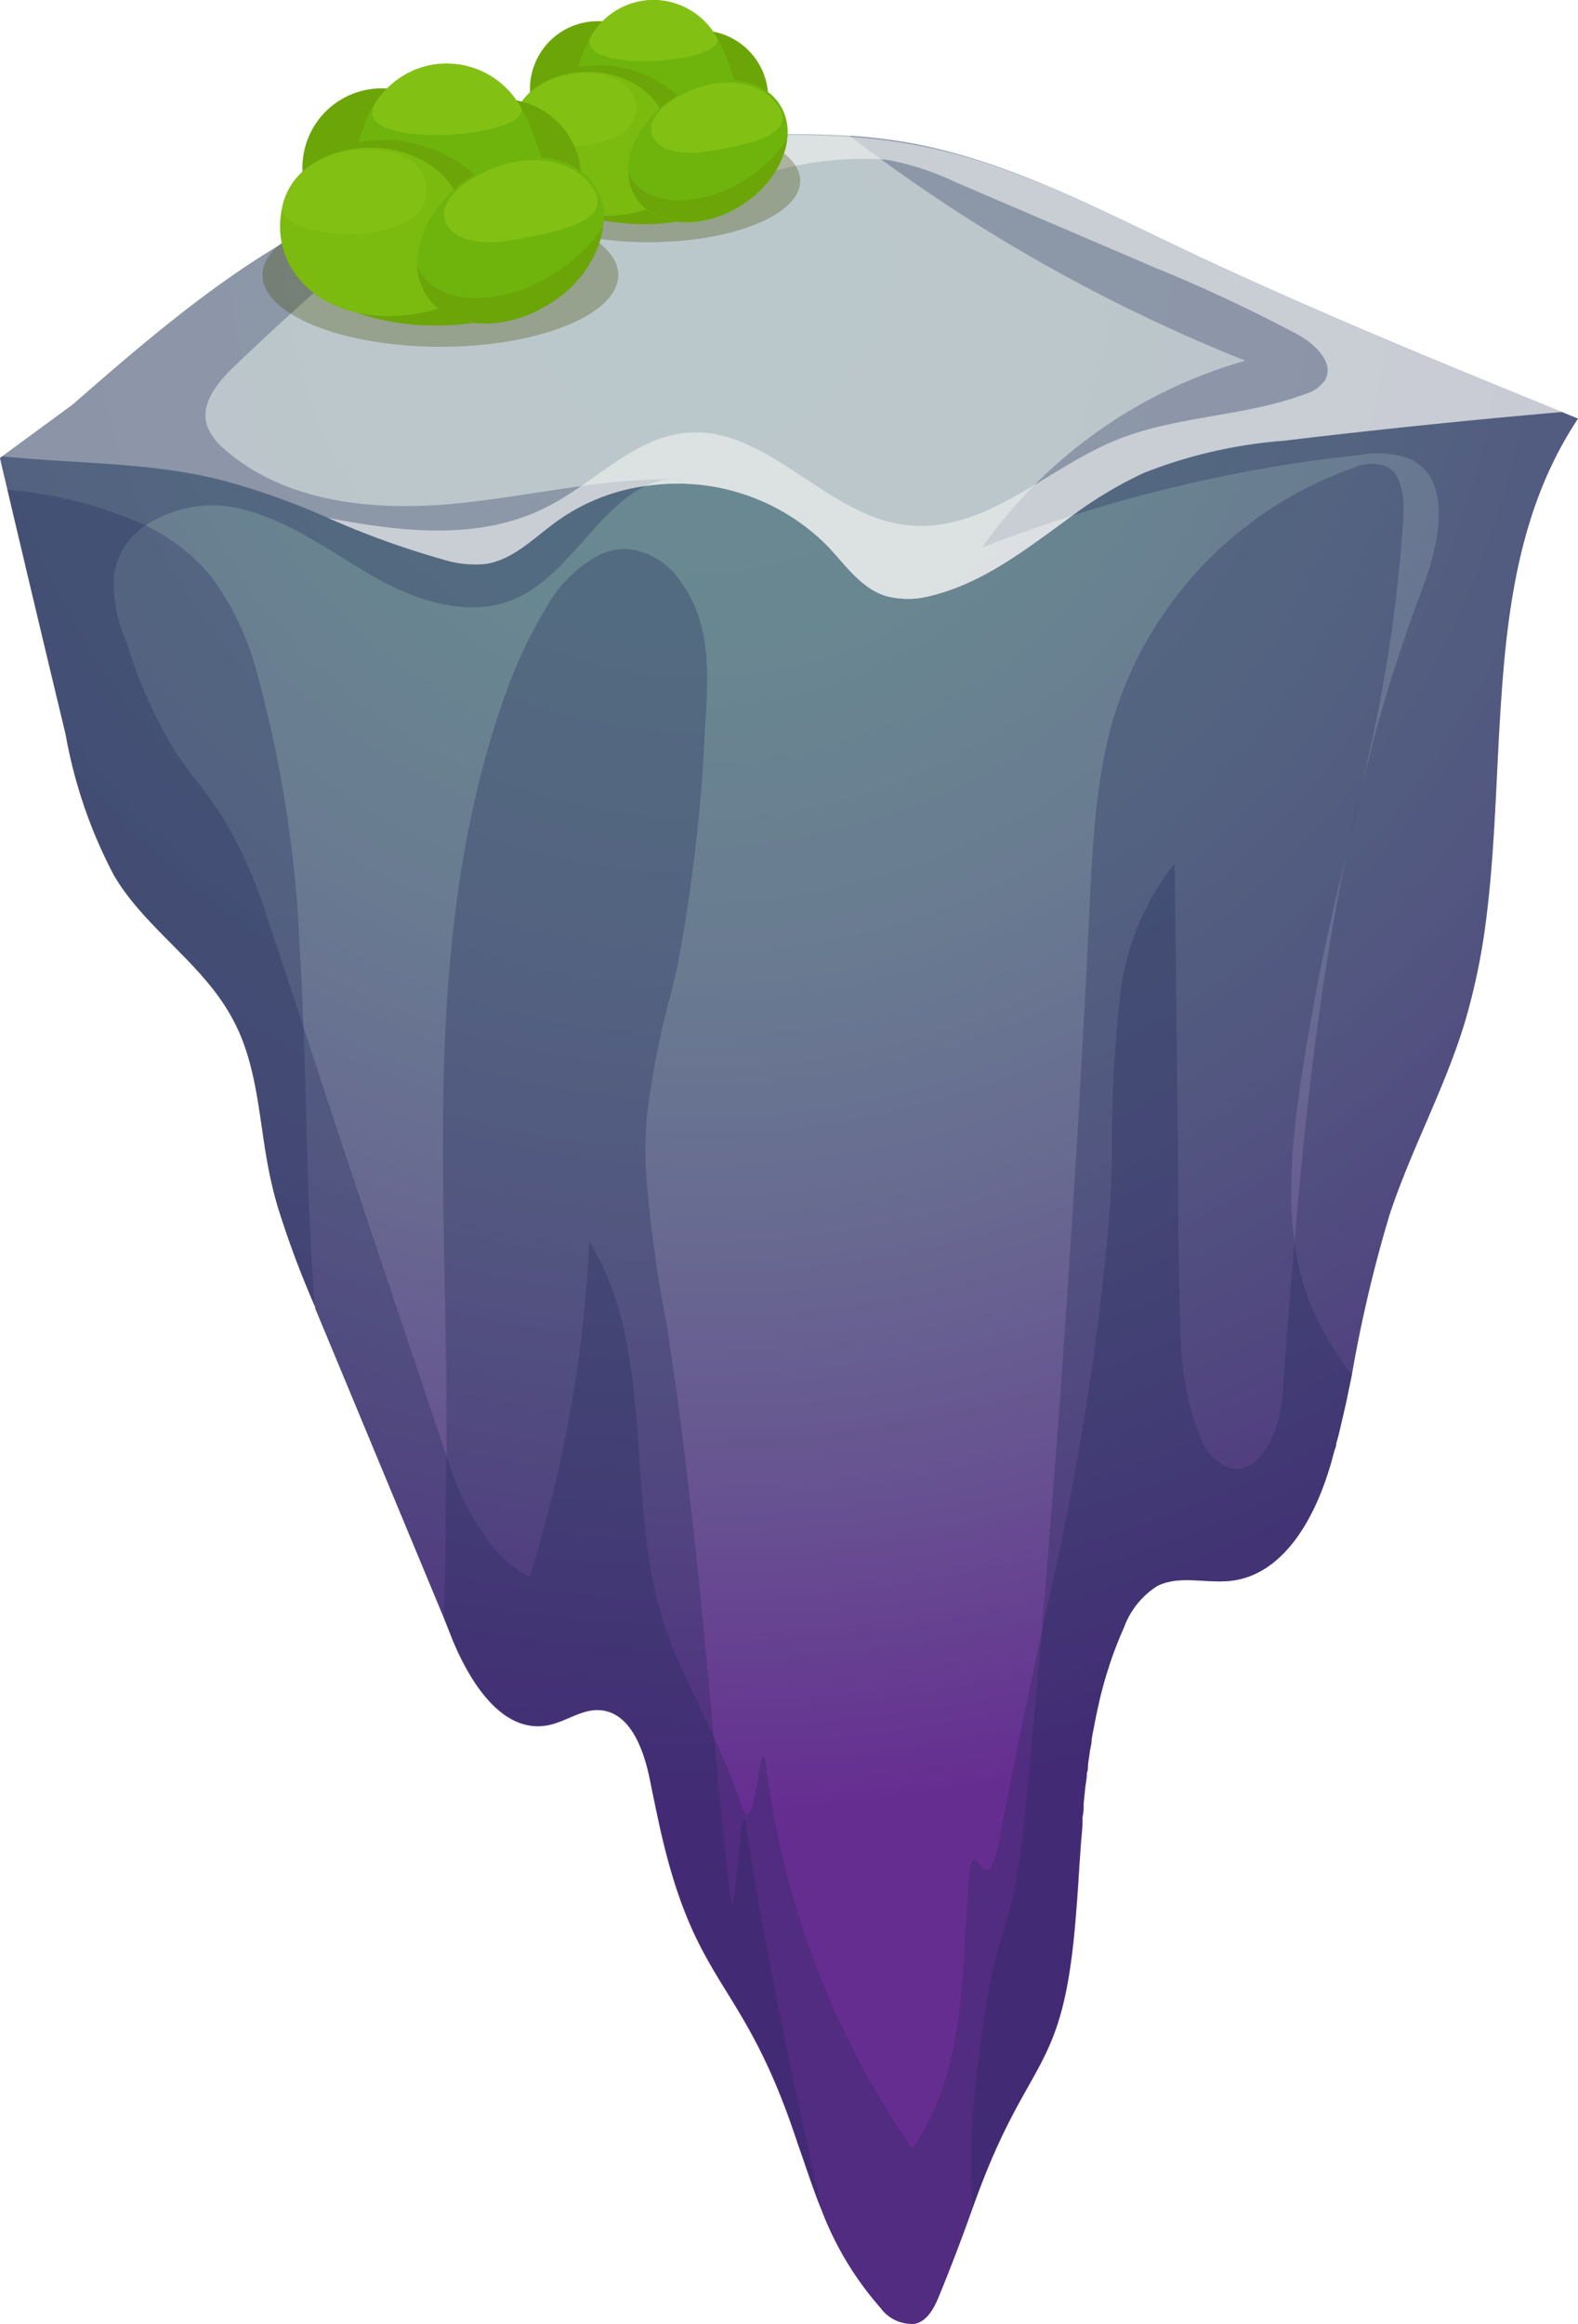 <svg xmlns="http://www.w3.org/2000/svg" xmlns:xlink="http://www.w3.org/1999/xlink" viewBox="0 0 97.57 143.64"><defs><style>.cls-1{isolation:isolate;}.cls-2{fill:url(#radial-gradient);}.cls-3{opacity:0.6;mix-blend-mode:screen;}.cls-4{fill:#f1f2f2;}.cls-5,.cls-7{opacity:0.3;}.cls-5{mix-blend-mode:multiply;}.cls-6{fill:#1e2857;}.cls-7{fill:#404700;}.cls-8{fill:#6ba507;}.cls-9{fill:#6eb40d;}.cls-10{fill:#7bba0f;}.cls-11{fill:#82c114;}</style><radialGradient id="radial-gradient" cx="43.31" cy="16.32" r="95.62" gradientUnits="userSpaceOnUse"><stop offset="0" stop-color="#698a91"/><stop offset="0.24" stop-color="#698791"/><stop offset="0.44" stop-color="#697c91"/><stop offset="0.62" stop-color="#686b91"/><stop offset="0.8" stop-color="#675291"/><stop offset="0.97" stop-color="#663391"/><stop offset="1" stop-color="#662d91"/></radialGradient></defs><title>Asset 12</title><g class="cls-1"><g id="Layer_2" data-name="Layer 2"><g id="Layer_1-2" data-name="Layer 1"><path class="cls-2" d="M97.57,25.87C94.16,31,93.25,36.92,92.83,43.1c-.33,4.7-.37,9.53-1,14.18a39.75,39.75,0,0,1-1.29,6c-1.24,4.05-3.32,7.82-4.64,11.85A84.58,84.58,0,0,0,83.58,85c-.09.45-.19.9-.28,1.35s-.25,1.12-.38,1.68l-.15.64-.15.55c0,.17-.08.33-.13.49l-.18.67c-.06.18-.11.37-.17.55-.94,3-2.81,6.37-6,6.76-1.53.19-3.19-.37-4.58.32a5.08,5.08,0,0,0-2.06,2.55,24.79,24.79,0,0,0-.91,2.35l-.11.35q-.2.63-.36,1.26c-.05.19-.1.38-.14.57s-.15.66-.22,1l-.15.78q-.08.34-.12.69h0c0,.24-.08.47-.11.71s-.07.47-.1.71,0,.39-.08.58c0,.34-.08.69-.11,1l-.09.89c0,.28,0,.56-.07.84,0,.07,0,.15,0,.23,0,.48-.07,1-.1,1.44s-.07,1-.1,1.43c-.06,1-.12,1.91-.2,2.86-.79,10.3-2.94,8.46-6.39,18.2-.64,1.81-1.33,3.62-2.06,5.4-.3.75-.72,1.57-1.49,1.76a2.41,2.41,0,0,1-2.16-1,19.76,19.76,0,0,1-3.62-6h0c-.56-1.36-1-2.77-1.5-4.17-3.47-10.57-6.37-9.31-8.66-20.2-.16-.76-.32-1.51-.47-2.27-.38-1.87-1.22-4.19-3.13-4.28-1.11-.06-2.07.72-3.16.93-2.81.55-4.8-2.61-5.9-5.25L27.45,100l-2.4-5.77q-2.78-6.69-5.56-13.37l0-.08a59.77,59.77,0,0,1-2.3-6.14c-.19-.64-.35-1.28-.49-1.93C16,69.42,16,65.94,14.4,63c-1.66-3.15-4.82-5.22-6.86-8.13q-.25-.37-.48-.75a29.7,29.7,0,0,1-3-8.73Q2.24,37.82.46,30.27C.31,29.61.15,29,0,28.3l.14-.1L4.5,25c4.94-4.31,10-8.66,15.86-11.53.29-.14.57-.28.87-.41l1.12-.49h0l.56-.23.36-.14c.46-.17.92-.35,1.38-.5l.44-.16.18-.05.88-.29.44-.13.86-.25.87-.24a81.56,81.56,0,0,1,16.5-2.19,68,68,0,0,1,7.69,0,33.52,33.52,0,0,1,4.1.51C62.24,10,67.4,12.65,72.57,15.12c7.86,3.75,15.93,7.06,24,10.34Z"/><g class="cls-3"><path class="cls-4" d="M96.58,25.46q-8.62.75-17.23,1.78a29.62,29.62,0,0,0-8.66,2,25.85,25.85,0,0,0-4.5,2.71c-2.76,2-5.41,4.1-8.67,4.88a5.28,5.28,0,0,1-2.76,0c-1.51-.47-2.48-1.9-3.57-3.06a13.05,13.05,0,0,0-11-3.77,12.23,12.23,0,0,0-5.75,2.21c-1.4,1-2.69,2.38-4.4,2.64a6.54,6.54,0,0,1-2.63-.27A52.74,52.74,0,0,1,20.27,32a44.86,44.86,0,0,0-6.35-2.27C9.48,28.55,4.7,28.67.14,28.2L4.5,25c4.94-4.31,10-8.66,15.86-11.53.65-.32,1.32-.62,2-.9a44.64,44.64,0,0,1,6-2,81.56,81.56,0,0,1,16.5-2.19,68,68,0,0,1,7.69,0,33.52,33.52,0,0,1,4.1.51C62.24,10,67.4,12.65,72.57,15.12,80.43,18.87,88.5,22.18,96.58,25.46Z"/></g><g class="cls-5"><path class="cls-6" d="M50.82,136.55c-.56-1.36-1-2.77-1.5-4.17-3.47-10.57-6.37-9.31-8.66-20.2-.16-.76-.32-1.51-.47-2.27-.38-1.87-1.22-4.19-3.13-4.28-1.11-.06-2.07.72-3.16.93-2.81.55-4.8-2.61-5.9-5.25L27.45,100c0-1.19.07-2.38.1-3.57l0-1.67q0-2.26.06-4.53V87.62c0-3.35-.09-6.72-.15-10.09-.07-4-.11-8,0-12,.26-7.55,1.14-15,3.61-22.11a29.52,29.52,0,0,1,2.78-6,8,8,0,0,1,3.28-3.16,3.57,3.57,0,0,1,1.94-.3,4.58,4.58,0,0,1,3.11,2.13C44,38.6,43.8,41.91,43.59,45a102.09,102.09,0,0,1-1.71,14.72l-.33,1.44A53.84,53.84,0,0,0,40,68.94a25,25,0,0,0-.07,3.24,75.24,75.24,0,0,0,1.25,9.42c1,6.39,1.73,12.83,2.35,19.28q.31,3.3.62,6.62c.31,3.22.63,6.45,1,9.67.3,2.6.63-6.83,1-4.24C47.35,120.87,49.05,128.72,50.82,136.55Z"/></g><g class="cls-5"><path class="cls-6" d="M19.49,80.84l0-.08a59.77,59.77,0,0,1-2.3-6.14c-.19-.64-.35-1.28-.49-1.93C16,69.42,16,65.94,14.4,63c-1.66-3.15-4.82-5.22-6.86-8.13q-.25-.37-.48-.75a29.7,29.7,0,0,1-3-8.73Q2.24,37.82.46,30.27A26.09,26.09,0,0,1,9,32.47a12,12,0,0,1,4.07,3.18A17.61,17.61,0,0,1,16,42,75.81,75.81,0,0,1,18.52,58.4c.11,1.67.18,3.35.24,5,.15,4,.21,8.07.39,12.1C19.23,77.31,19.34,79.08,19.49,80.84Z"/></g><g class="cls-5"><path class="cls-6" d="M86.78,31.84a91.5,91.5,0,0,1-2.17,14.9c-.17.8-.35,1.59-.53,2.39h0q-.57,2.55-1.17,5.09a139.47,139.47,0,0,0-2.75,14.57c-.16,1.36-.28,2.74-.31,4.12A22.8,22.8,0,0,0,80,76.42a15.72,15.72,0,0,0,1.33,4.89A24,24,0,0,0,83.58,85c-.09.45-.19.9-.28,1.35s-.25,1.12-.38,1.68l-.15.64-.15.55c0,.17-.08.33-.13.49l-.18.67h0c0,.18-.1.37-.16.55-.94,3-2.81,6.37-6,6.76-1.53.19-3.19-.37-4.58.32a5.08,5.08,0,0,0-2.06,2.55,24.79,24.79,0,0,0-.91,2.35c0,.12-.08.24-.11.35q-.2.63-.36,1.26c-.05.19-.1.38-.14.57s-.15.66-.22,1-.1.52-.15.78-.09.46-.12.69h0c0,.24-.08.47-.11.71s-.07.47-.1.71,0,.39-.08.58c0,.34-.08.69-.11,1l-.09.89c0,.28,0,.56-.07.84,0,.07,0,.15,0,.23,0,.48-.07,1-.1,1.44s-.07,1-.1,1.43c-.06,1-.12,1.91-.2,2.86-.79,10.3-2.94,8.46-6.39,18.2a43.26,43.26,0,0,1,.4-9.43c1.07-9.15,2-6.31,2.89-15.49q.53-5.52,1-11c0-.47.08-.93.11-1.4l.06-.7Q65.47,88,66.15,77.59q.45-6.82.82-13.65c.14-2.63.28-5.25.4-7.88.2-4,.38-8.1,1.57-12A23.87,23.87,0,0,1,83.44,29l.2-.07a2.76,2.76,0,0,1,1.93-.16C86.67,29.17,86.83,30.65,86.78,31.84Z"/></g><g class="cls-5"><path class="cls-6" d="M42.25,29.63h-.6A4,4,0,0,1,42.25,29.63Z"/></g><g class="cls-5"><path class="cls-6" d="M97.57,25.87C94.16,31,93.25,36.92,92.83,43.1c-.33,4.7-.37,9.53-1,14.18a39.75,39.75,0,0,1-1.29,6c-1.24,4.05-3.32,7.82-4.64,11.85A84.58,84.58,0,0,0,83.58,85c-.09.45-.19.9-.28,1.35s-.25,1.12-.38,1.68l-.15.64-.15.55c0,.17-.08.33-.13.49l-.18.67c-.06.18-.11.37-.17.55-.94,3-2.81,6.37-6,6.76-1.53.19-3.19-.37-4.58.32a5.08,5.08,0,0,0-2.06,2.55,24.79,24.79,0,0,0-.91,2.35l-.11.35q-.2.63-.36,1.26c-.05.19-.1.38-.14.57s-.15.66-.22,1l-.15.78q-.08.34-.12.69h0c0,.24-.08.47-.11.71s-.07.47-.1.71,0,.39-.08.58c0,.34-.08.69-.11,1l-.09.89c0,.28,0,.56-.07.84,0,.07,0,.15,0,.23,0,.48-.07,1-.1,1.44s-.07,1-.1,1.43c-.06,1-.12,1.91-.2,2.86-.79,10.3-2.94,8.46-6.39,18.2-.64,1.81-1.33,3.62-2.06,5.4-.3.75-.72,1.57-1.49,1.76a2.41,2.41,0,0,1-2.16-1,19.76,19.76,0,0,1-3.62-6h0c-.56-1.36-1-2.77-1.5-4.17-3.47-10.57-6.37-9.31-8.66-20.2-.16-.76-.32-1.51-.47-2.27-.38-1.87-1.22-4.19-3.13-4.28-1.11-.06-2.07.72-3.16.93-2.81.55-4.8-2.61-5.9-5.25L27.45,100l-2.4-5.77q-2.78-6.69-5.56-13.37l0-.08a59.77,59.77,0,0,1-2.3-6.14c-.19-.64-.35-1.28-.49-1.93C16,69.42,16,65.94,14.4,63c-1.66-3.15-4.82-5.22-6.86-8.13q-.25-.37-.48-.75a29.7,29.7,0,0,1-3-8.73Q2.24,37.82.46,30.27C.31,29.61.15,29,0,28.3l.14-.1L4.5,25c4.94-4.31,10-8.66,15.86-11.53.29-.14.57-.28.87-.41l1.12-.49h0l.56-.23.36-.14c.46-.17.92-.35,1.38-.5l.44-.16.18-.05.88-.29.44-.13.86-.25.87-.24-1,.79h0q-6.62,5.34-12.78,11.22c-1.05,1-2.18,2.33-1.74,3.7a3.41,3.41,0,0,0,1,1.4c3.64,3.26,8.95,3.88,13.82,3.48,2.69-.23,5.37-.72,8.05-1.09a43.18,43.18,0,0,1,5.89-.48,4.34,4.34,0,0,0-1.48.36c-3,1.27-4.9,5.55-8.14,7-2.89,1.32-6.29.16-9-1.42S17.64,32,14.52,31.36A7.54,7.54,0,0,0,9,32.47a4.47,4.47,0,0,0-1.94,3,8.49,8.49,0,0,0,.71,4.07,31.42,31.42,0,0,0,2.91,6.66c.92,1.45,2.07,2.74,3,4.18a27.75,27.75,0,0,1,2.83,6.31c.17.48.33,1,.49,1.44l1.77,5.35Q21,70.31,23.31,77.18q2,6,4,11.89c.12.38.24.76.38,1.14a16.54,16.54,0,0,0,2.91,5.55,7.58,7.58,0,0,0,2.14,1.7l.18-.58a81.58,81.58,0,0,0,3.52-20.16c4.18,6.84,2.16,15.77,4.55,23.42l.21.65c.81,2.31,2,4.48,3,6.71a31,31,0,0,1,1.57,3.89c1,3.22,1.2-5.4,1.63-2.06,0,.25.06.5.1.75a53.25,53.25,0,0,0,8.9,22.7c3.16-4.45,3.11-10.32,3.43-15.77.31-5.21,1.06,1.65,2-3.49.8-4.36,1.74-8.7,2.66-13,.11-.53.22-1.06.34-1.59a174.12,174.12,0,0,0,3.71-23.14c.11-1.45.18-2.91.22-4.37a80.91,80.91,0,0,1,.48-9.72,16.06,16.06,0,0,1,3.39-8.34l.06,5q.09,7.61.17,15.2c0,2.12,0,4.25.08,6.38,0,3,.09,6.1,1.28,8.86a3.14,3.14,0,0,0,1.67,1.87c2,.67,3.24-2.24,3.4-4.38.24-3.28.49-6.57.78-9.87q.17-2,.36-4c.59-6.13,1.37-12.23,2.54-18.24q.5-2.52,1.09-5c.19-.82.4-1.64.61-2.45A97.59,97.59,0,0,1,88,36.25c1-2.71,1.83-6.56-.77-7.87a5.73,5.73,0,0,0-3.11-.27A89.75,89.75,0,0,0,66.19,31.9c-1.84.59-3.67,1.24-5.47,1.94a30,30,0,0,1,3.46-4.08h0A29.92,29.92,0,0,1,77,22.29,102.81,102.81,0,0,1,54.36,9.76c-.62-.45-1.23-.9-1.84-1.37a33.52,33.52,0,0,1,4.1.51C62.24,10,67.4,12.65,72.57,15.12c7.86,3.75,15.93,7.06,24,10.34Z"/></g><g class="cls-3"><path class="cls-4" d="M96.58,25.46q-8.62.75-17.23,1.78a29.62,29.62,0,0,0-8.66,2,25.85,25.85,0,0,0-4.5,2.71c-2.76,2-5.41,4.1-8.67,4.88a5.28,5.28,0,0,1-2.76,0c-1.51-.47-2.48-1.9-3.57-3.06a13.05,13.05,0,0,0-11-3.77,12.23,12.23,0,0,0-5.75,2.21c-1.4,1-2.69,2.38-4.4,2.64a6.54,6.54,0,0,1-2.63-.27A52.74,52.74,0,0,1,20.27,32c4.6.89,9.43,1.43,13.54-.67,3-1.51,5.41-4.34,8.73-4.59,4.92-.37,8.53,5.1,13.43,5.7s8.65-3.47,13.09-5.26c3.71-1.5,7.9-1.42,11.64-2.83a2.19,2.19,0,0,0,1.23-.86c.6-1.06-.61-2.22-1.68-2.81a96.27,96.27,0,0,0-8.91-4.17l-12.2-5.23a17.41,17.41,0,0,0-4.31-1.41,20.37,20.37,0,0,0-6.53.59,53.76,53.76,0,0,1-10.89.91,69.9,69.9,0,0,0-8.92-.09,34.24,34.24,0,0,0-6.14,1.37,44.64,44.64,0,0,1,6-2,81.56,81.56,0,0,1,16.5-2.19,68,68,0,0,1,7.69,0,33.52,33.52,0,0,1,4.1.51C62.24,10,67.4,12.65,72.57,15.12,80.43,18.87,88.5,22.18,96.58,25.46Z"/></g><ellipse class="cls-7" cx="40.1" cy="11.18" rx="9.38" ry="3.79"/><path class="cls-8" d="M41.15,5.5A4.19,4.19,0,1,1,37,1.31,4.19,4.19,0,0,1,41.15,5.5Z"/><path class="cls-8" d="M47.5,6.07a4.19,4.19,0,1,1-4.19-4.19A4.19,4.19,0,0,1,47.5,6.07Z"/><path class="cls-8" d="M47.45,9.66c0,2.31-3.41,4.19-7.62,4.19S32.2,12,32.2,9.66s3.41-4.19,7.63-4.19S47.45,7.35,47.45,9.66Z"/><path class="cls-9" d="M44.71,3.07c-1.85-4.37-7.65-4.11-8.93,1s1.66,9.59,6.42,8.84S46.59,7.49,44.71,3.07Z"/><path class="cls-8" d="M42.53,6.57a7,7,0,0,0-3.14-2.14,6.82,6.82,0,0,0-3.64-.26c-1.19,5,1.73,9.46,6.45,8.72a4.67,4.67,0,0,0,2.61-1.18A10.77,10.77,0,0,0,42.53,6.57Z"/><path class="cls-10" d="M40.55,6.33c-2.19-2.91-8-2.41-8.83,1.16s2.42,6.51,7.09,5.74S42.77,9.27,40.55,6.33Z"/><path class="cls-11" d="M39.26,6.17c-.62-2.45-6.69-2.26-7.54,1.32C31.25,9.48,40.22,10,39.26,6.17Z"/><path class="cls-11" d="M44.27,2.22a4.47,4.47,0,0,0-7.66-.1C35.11,4.67,45.39,3.94,44.27,2.22Z"/><path class="cls-9" d="M48.2,6.44c1.2,1.81.18,4.59-2.27,6.2s-5.4,1.44-6.59-.38-.18-4.59,2.27-6.19S47,4.62,48.2,6.44Z"/><path class="cls-11" d="M48.13,6.58C49.33,8.39,46,9,43.81,9.34c-3.49.6-4.72-1.52-2.27-3.13S46.94,4.76,48.13,6.58Z"/><path class="cls-8" d="M46.25,11c-2.8,1.84-6,1.87-7.24,0-.06-.1-.11-.2-.16-.3a3,3,0,0,0,.49,1.52c1.19,1.82,4.14,2,6.59.38a5.91,5.91,0,0,0,2.74-4A8.53,8.53,0,0,1,46.25,11Z"/><path class="cls-7" d="M38.23,17c0,2.44-4.91,4.43-11,4.43s-11-2-11-4.43,4.91-4.42,11-4.42S38.23,14.56,38.23,17Z"/><path class="cls-8" d="M28.5,10.35a4.9,4.9,0,1,1-4.9-4.89A4.9,4.9,0,0,1,28.5,10.35Z"/><circle class="cls-8" cx="31.03" cy="11.02" r="4.9"/><path class="cls-8" d="M35.86,15.22c0,2.71-4,4.9-8.91,4.9S18,17.93,18,15.22s4-4.9,8.91-4.9S35.86,12.52,35.86,15.22Z"/><path class="cls-9" d="M32.67,7.52c-2.17-5.11-9-4.8-10.45,1.14s2,11.21,7.5,10.34S34.86,12.69,32.67,7.52Z"/><path class="cls-8" d="M30.11,11.61a8.21,8.21,0,0,0-3.67-2.5,7.87,7.87,0,0,0-4.25-.3c-1.4,5.88,2,11,7.53,10.19a5.46,5.46,0,0,0,3.06-1.38A12.59,12.59,0,0,0,30.11,11.61Z"/><path class="cls-10" d="M27.8,11.33c-2.56-3.4-9.31-2.82-10.32,1.35s2.82,7.62,8.29,6.71S30.39,14.77,27.8,11.33Z"/><path class="cls-11" d="M26.29,11.15c-.72-2.87-7.82-2.64-8.81,1.53C16.93,15,27.41,15.61,26.29,11.15Z"/><path class="cls-11" d="M32.14,6.52a5.22,5.22,0,0,0-8.95-.11C21.44,9.39,33.45,8.53,32.14,6.52Z"/><path class="cls-9" d="M36.75,11.45c1.39,2.12.2,5.37-2.66,7.25s-6.32,1.69-7.71-.43S26.18,12.9,29,11,35.35,9.33,36.75,11.45Z"/><path class="cls-11" d="M36.66,11.62c1.4,2.12-2.56,2.79-5.06,3.23-4.08.7-5.51-1.78-2.64-3.66S35.27,9.5,36.66,11.62Z"/><path class="cls-8" d="M34.46,16.78C31.18,18.93,27.4,19,26,16.84c-.07-.12-.14-.24-.2-.36a3.68,3.68,0,0,0,.58,1.79c1.39,2.12,4.85,2.31,7.71.43A6.88,6.88,0,0,0,37.29,14,9.85,9.85,0,0,1,34.46,16.78Z"/></g></g></g></svg>